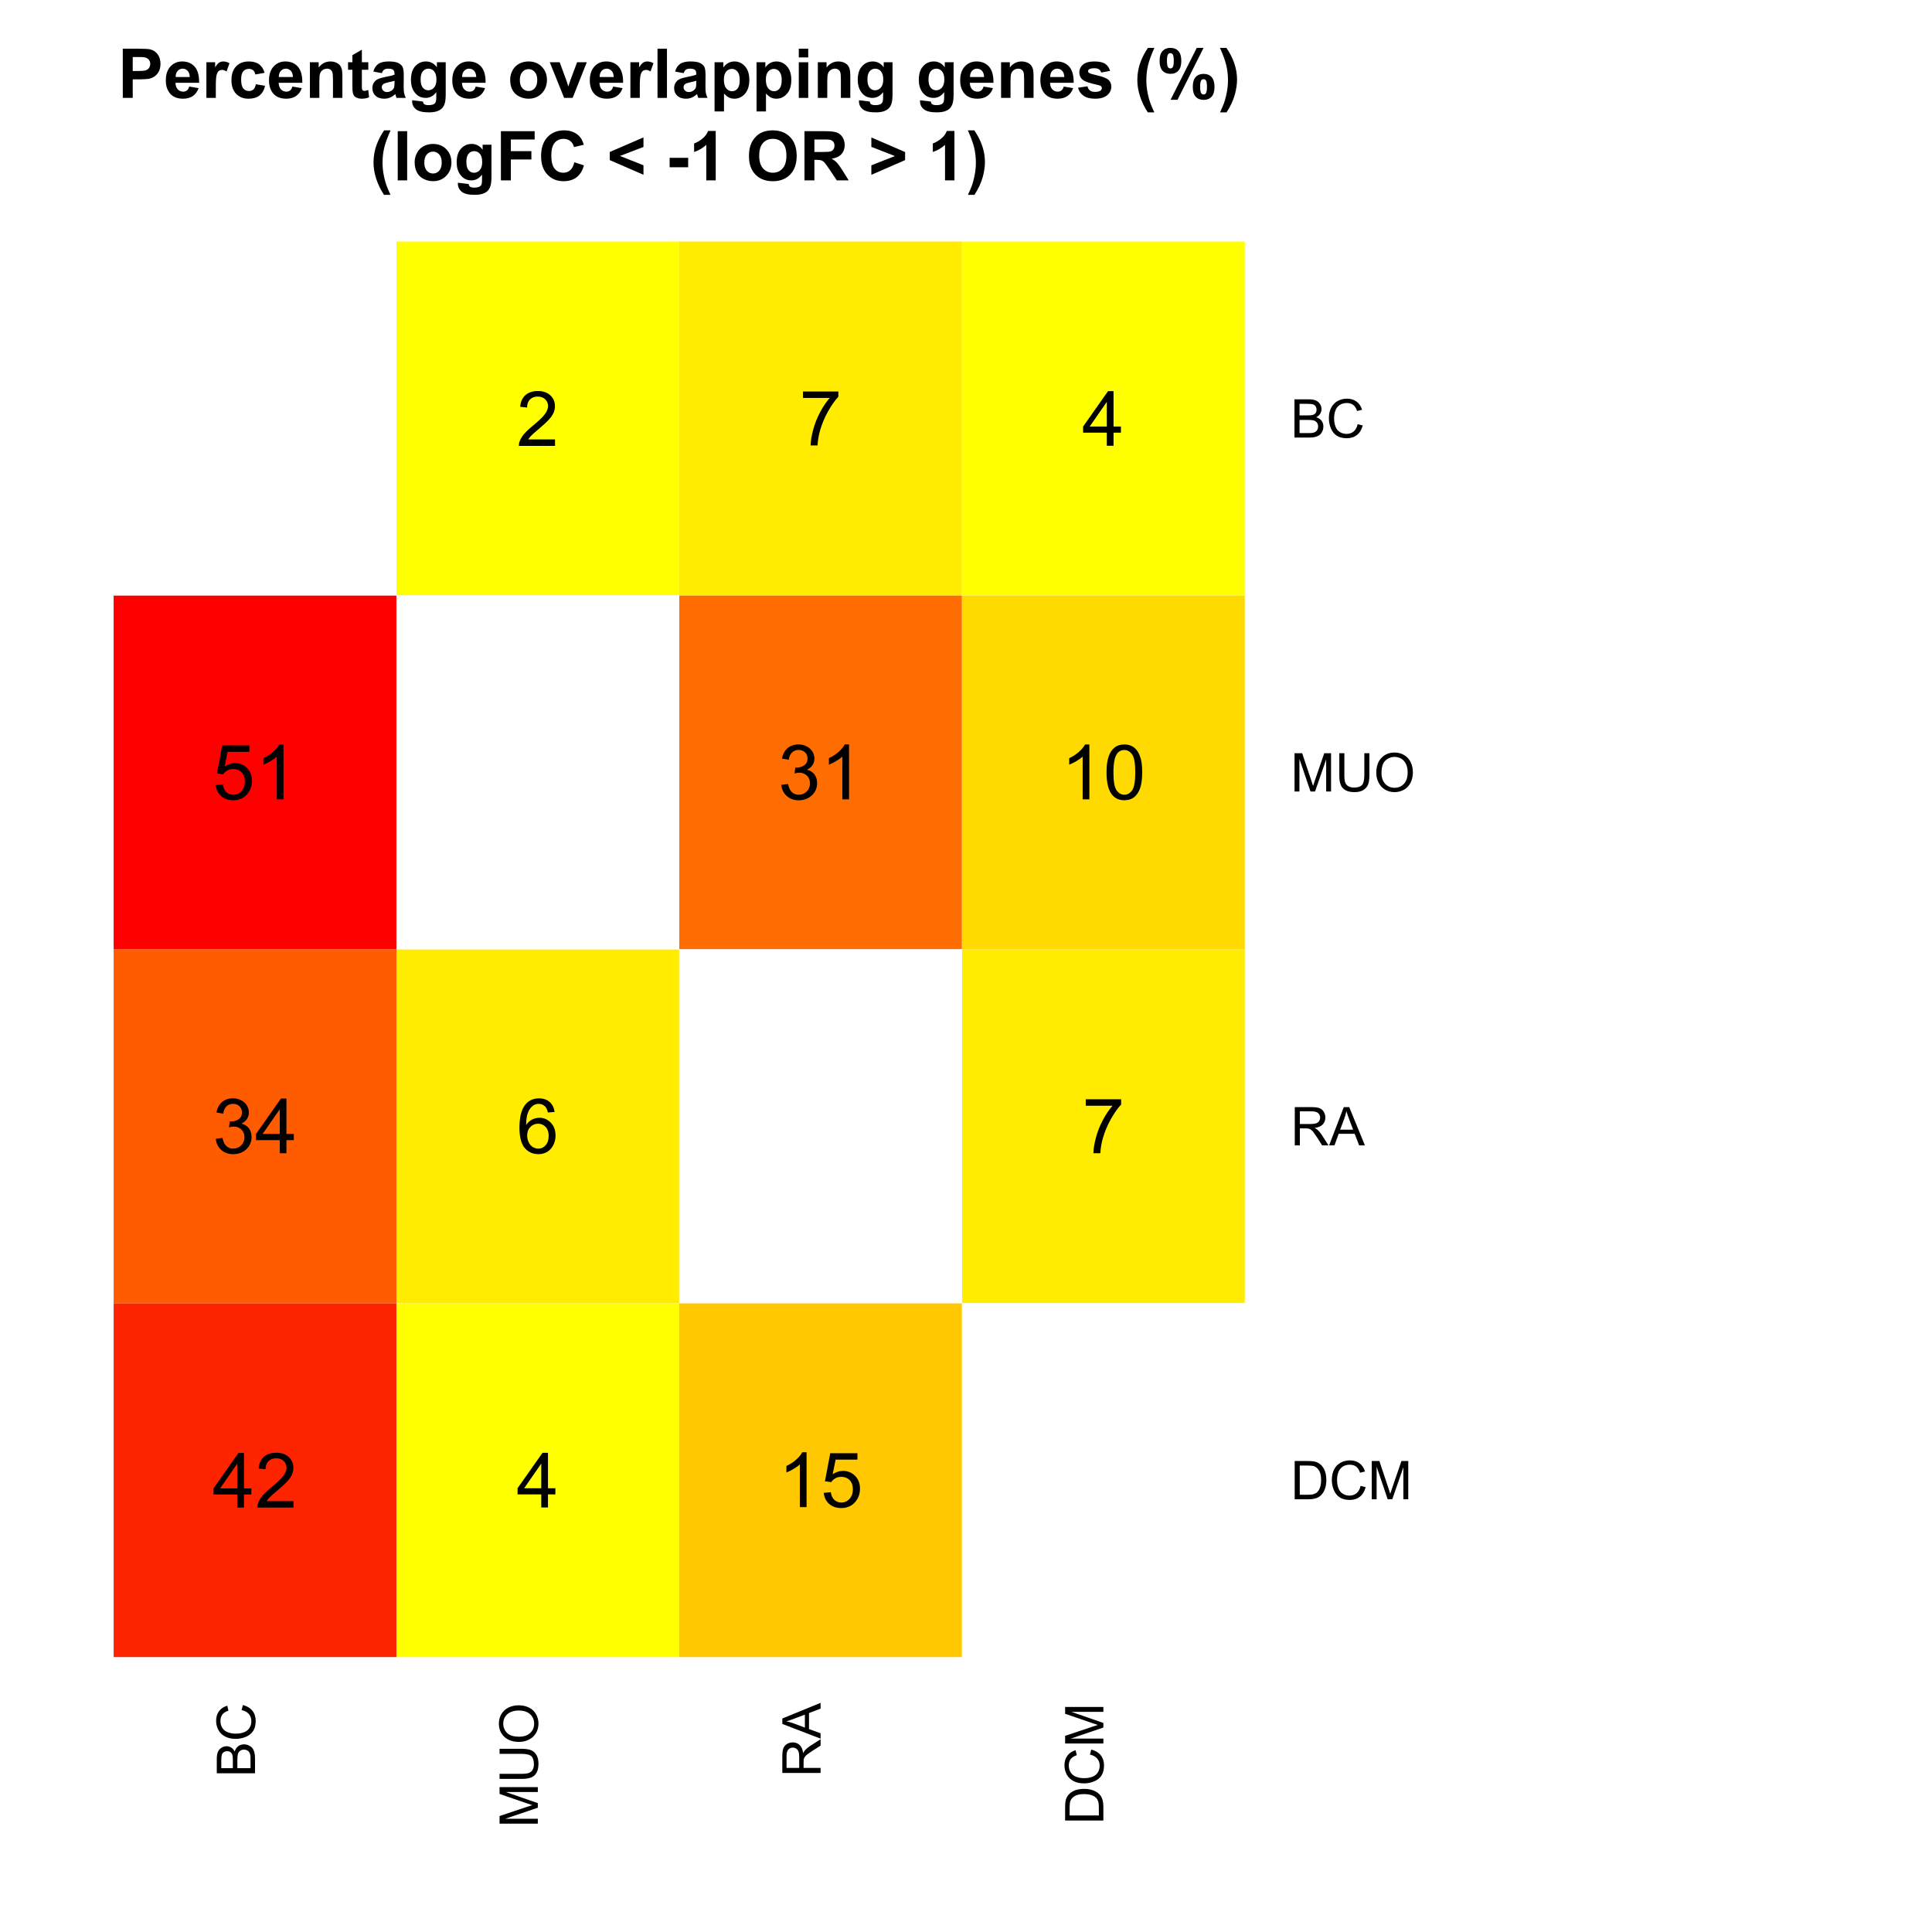 <?xml version="1.0" encoding="UTF-8"?>
<svg xmlns="http://www.w3.org/2000/svg" xmlns:xlink="http://www.w3.org/1999/xlink" width="504pt" height="504pt" viewBox="0 0 504 504" version="1.1">
<defs>
<g>
<symbol overflow="visible" id="glyph0-0">
<path style="stroke:none;" d="M 0 -1.02 L -9.98 -1.02 L -9.98 -4.766 C -9.977 -5.523 -9.875 -6.137 -9.676 -6.602 C -9.473 -7.059 -9.164 -7.418 -8.746 -7.684 C -8.324 -7.941 -7.887 -8.074 -7.43 -8.074 C -7 -8.074 -6.598 -7.957 -6.223 -7.727 C -5.844 -7.492 -5.539 -7.145 -5.312 -6.68 C -5.133 -7.281 -4.832 -7.742 -4.406 -8.07 C -3.977 -8.391 -3.473 -8.555 -2.895 -8.559 C -2.426 -8.555 -1.988 -8.457 -1.59 -8.262 C -1.184 -8.062 -0.875 -7.816 -0.66 -7.527 C -0.438 -7.234 -0.273 -6.871 -0.164 -6.438 C -0.055 -5.996 0 -5.461 0 -4.828 Z M -5.789 -2.344 L -5.789 -4.5 C -5.789 -5.086 -5.824 -5.504 -5.902 -5.762 C -6 -6.094 -6.168 -6.348 -6.398 -6.52 C -6.629 -6.688 -6.918 -6.773 -7.273 -6.773 C -7.602 -6.773 -7.895 -6.691 -8.145 -6.535 C -8.395 -6.371 -8.566 -6.145 -8.664 -5.855 C -8.754 -5.559 -8.801 -5.055 -8.805 -4.336 L -8.805 -2.344 Z M -1.18 -2.344 L -1.18 -4.828 C -1.176 -5.254 -1.191 -5.551 -1.227 -5.727 C -1.277 -6.027 -1.367 -6.281 -1.496 -6.488 C -1.621 -6.691 -1.809 -6.859 -2.051 -6.992 C -2.293 -7.121 -2.574 -7.188 -2.895 -7.191 C -3.266 -7.188 -3.586 -7.094 -3.863 -6.902 C -4.137 -6.711 -4.332 -6.445 -4.441 -6.109 C -4.551 -5.77 -4.605 -5.281 -4.609 -4.648 L -4.609 -2.344 Z M -1.18 -2.344 "/>
</symbol>
<symbol overflow="visible" id="glyph0-1">
<path style="stroke:none;" d="M -3.5 -8.199 L -3.164 -9.52 C -2.078 -9.238 -1.25 -8.738 -0.684 -8.023 C -0.113 -7.301 0.168 -6.422 0.172 -5.387 C 0.168 -4.309 -0.047 -3.434 -0.484 -2.762 C -0.922 -2.082 -1.559 -1.57 -2.391 -1.223 C -3.219 -0.867 -4.109 -0.691 -5.066 -0.695 C -6.102 -0.691 -7.008 -0.891 -7.785 -1.289 C -8.555 -1.688 -9.141 -2.25 -9.547 -2.984 C -9.945 -3.715 -10.148 -4.523 -10.152 -5.406 C -10.148 -6.402 -9.895 -7.242 -9.387 -7.922 C -8.879 -8.602 -8.164 -9.074 -7.246 -9.348 L -6.938 -8.047 C -7.664 -7.812 -8.191 -7.477 -8.523 -7.039 C -8.852 -6.594 -9.016 -6.043 -9.02 -5.379 C -9.016 -4.609 -8.832 -3.965 -8.469 -3.453 C -8.098 -2.938 -7.605 -2.578 -6.988 -2.367 C -6.367 -2.156 -5.73 -2.051 -5.074 -2.055 C -4.223 -2.051 -3.48 -2.176 -2.848 -2.426 C -2.215 -2.672 -1.742 -3.055 -1.43 -3.578 C -1.117 -4.098 -0.961 -4.664 -0.961 -5.277 C -0.961 -6.016 -1.172 -6.641 -1.598 -7.156 C -2.023 -7.664 -2.656 -8.012 -3.5 -8.199 Z M -3.5 -8.199 "/>
</symbol>
<symbol overflow="visible" id="glyph0-2">
<path style="stroke:none;" d="M 0 -1.035 L -9.98 -1.035 L -9.98 -3.023 L -2.914 -5.387 C -2.25 -5.598 -1.758 -5.758 -1.438 -5.863 C -1.797 -5.973 -2.332 -6.148 -3.035 -6.395 L -9.98 -8.781 L -9.98 -10.559 L 0 -10.559 L 0 -9.285 L -8.355 -9.285 L 0 -6.387 L 0 -5.195 L -8.496 -2.309 L 0 -2.309 Z M 0 -1.035 "/>
</symbol>
<symbol overflow="visible" id="glyph0-3">
<path style="stroke:none;" d="M -9.98 -7.625 L -9.98 -8.945 L -4.215 -8.945 C -3.207 -8.941 -2.41 -8.828 -1.824 -8.605 C -1.23 -8.375 -0.75 -7.965 -0.383 -7.375 C -0.012 -6.781 0.168 -6.004 0.172 -5.047 C 0.168 -4.109 0.012 -3.344 -0.312 -2.75 C -0.633 -2.152 -1.102 -1.73 -1.711 -1.477 C -2.32 -1.223 -3.152 -1.094 -4.215 -1.098 L -9.98 -1.098 L -9.98 -2.418 L -4.223 -2.418 C -3.352 -2.414 -2.711 -2.496 -2.305 -2.66 C -1.891 -2.82 -1.574 -3.094 -1.352 -3.488 C -1.129 -3.879 -1.02 -4.359 -1.02 -4.93 C -1.02 -5.898 -1.238 -6.59 -1.68 -7.004 C -2.121 -7.414 -2.969 -7.621 -4.223 -7.625 Z M -9.98 -7.625 "/>
</symbol>
<symbol overflow="visible" id="glyph0-4">
<path style="stroke:none;" d="M -4.863 -0.676 C -6.52 -0.672 -7.816 -1.117 -8.754 -2.008 C -9.691 -2.895 -10.16 -4.043 -10.16 -5.453 C -10.16 -6.371 -9.938 -7.203 -9.496 -7.945 C -9.055 -8.684 -8.441 -9.246 -7.656 -9.637 C -6.867 -10.023 -5.973 -10.219 -4.977 -10.219 C -3.961 -10.219 -3.055 -10.012 -2.258 -9.605 C -1.457 -9.195 -0.855 -8.617 -0.445 -7.871 C -0.035 -7.117 0.168 -6.309 0.172 -5.445 C 0.168 -4.504 -0.055 -3.664 -0.508 -2.926 C -0.961 -2.184 -1.582 -1.625 -2.367 -1.246 C -3.152 -0.863 -3.984 -0.672 -4.863 -0.676 Z M -4.84 -2.035 C -3.637 -2.031 -2.688 -2.355 -1.996 -3.004 C -1.305 -3.648 -0.961 -4.461 -0.961 -5.441 C -0.961 -6.43 -1.309 -7.246 -2.008 -7.895 C -2.707 -8.535 -3.699 -8.859 -4.984 -8.859 C -5.793 -8.859 -6.5 -8.719 -7.109 -8.445 C -7.711 -8.168 -8.184 -7.77 -8.52 -7.242 C -8.852 -6.711 -9.016 -6.117 -9.02 -5.461 C -9.016 -4.523 -8.695 -3.719 -8.055 -3.047 C -7.41 -2.371 -6.34 -2.031 -4.84 -2.035 Z M -4.84 -2.035 "/>
</symbol>
<symbol overflow="visible" id="glyph0-5">
<path style="stroke:none;" d="M 0 -1.098 L -9.98 -1.098 L -9.98 -5.523 C -9.977 -6.41 -9.887 -7.086 -9.711 -7.551 C -9.531 -8.012 -9.215 -8.383 -8.762 -8.66 C -8.305 -8.934 -7.805 -9.07 -7.258 -9.074 C -6.547 -9.07 -5.949 -8.84 -5.465 -8.387 C -4.977 -7.926 -4.668 -7.219 -4.543 -6.266 C -4.371 -6.609 -4.207 -6.875 -4.043 -7.059 C -3.688 -7.445 -3.242 -7.812 -2.715 -8.156 L 0 -9.895 L 0 -8.23 L -2.078 -6.91 C -2.676 -6.52 -3.133 -6.203 -3.453 -5.957 C -3.766 -5.703 -3.988 -5.48 -4.117 -5.285 C -4.242 -5.09 -4.332 -4.887 -4.383 -4.684 C -4.414 -4.531 -4.43 -4.289 -4.434 -3.949 L -4.434 -2.418 L 0 -2.418 Z M -5.578 -2.418 L -5.578 -5.258 C -5.578 -5.855 -5.637 -6.328 -5.762 -6.672 C -5.883 -7.012 -6.082 -7.27 -6.359 -7.449 C -6.633 -7.621 -6.934 -7.711 -7.258 -7.715 C -7.727 -7.711 -8.113 -7.539 -8.422 -7.199 C -8.723 -6.855 -8.875 -6.316 -8.879 -5.578 L -8.879 -2.418 Z M -5.578 -2.418 "/>
</symbol>
<symbol overflow="visible" id="glyph0-6">
<path style="stroke:none;" d="M 0 0.02 L -9.98 -3.812 L -9.98 -5.234 L 0 -9.32 L 0 -7.816 L -3.023 -6.652 L -3.023 -2.477 L 0 -1.383 Z M -4.098 -2.859 L -4.098 -6.242 L -6.863 -5.203 C -7.699 -4.883 -8.391 -4.645 -8.934 -4.492 C -8.289 -4.363 -7.652 -4.184 -7.027 -3.957 Z M -4.098 -2.859 "/>
</symbol>
<symbol overflow="visible" id="glyph0-7">
<path style="stroke:none;" d="M 0 -1.074 L -9.98 -1.074 L -9.98 -4.516 C -9.977 -5.289 -9.93 -5.883 -9.84 -6.293 C -9.703 -6.863 -9.465 -7.348 -9.125 -7.754 C -8.676 -8.277 -8.109 -8.672 -7.418 -8.934 C -6.723 -9.195 -5.93 -9.328 -5.047 -9.328 C -4.281 -9.328 -3.609 -9.238 -3.027 -9.062 C -2.441 -8.883 -1.957 -8.656 -1.574 -8.379 C -1.188 -8.102 -0.887 -7.797 -0.668 -7.473 C -0.449 -7.141 -0.281 -6.746 -0.168 -6.281 C -0.055 -5.812 0 -5.277 0 -4.676 Z M -1.18 -2.398 L -1.18 -4.527 C -1.176 -5.184 -1.238 -5.699 -1.363 -6.074 C -1.484 -6.445 -1.656 -6.746 -1.879 -6.973 C -2.188 -7.285 -2.609 -7.527 -3.141 -7.703 C -3.668 -7.875 -4.309 -7.961 -5.066 -7.965 C -6.109 -7.961 -6.91 -7.789 -7.473 -7.449 C -8.027 -7.105 -8.402 -6.691 -8.598 -6.203 C -8.73 -5.848 -8.801 -5.277 -8.805 -4.492 L -8.805 -2.398 Z M -1.18 -2.398 "/>
</symbol>
<symbol overflow="visible" id="glyph1-0">
<path style="stroke:none;" d="M 1.074 0 L 1.074 -9.98 L 4.516 -9.98 C 5.289 -9.977 5.883 -9.93 6.293 -9.84 C 6.863 -9.703 7.348 -9.465 7.754 -9.125 C 8.277 -8.676 8.672 -8.109 8.934 -7.418 C 9.195 -6.723 9.328 -5.93 9.328 -5.047 C 9.328 -4.281 9.238 -3.609 9.062 -3.027 C 8.883 -2.441 8.656 -1.957 8.379 -1.574 C 8.102 -1.188 7.797 -0.887 7.473 -0.668 C 7.141 -0.449 6.746 -0.281 6.281 -0.168 C 5.812 -0.055 5.277 0 4.676 0 Z M 2.398 -1.18 L 4.527 -1.18 C 5.184 -1.176 5.699 -1.238 6.074 -1.363 C 6.445 -1.484 6.746 -1.656 6.973 -1.879 C 7.285 -2.188 7.527 -2.609 7.703 -3.141 C 7.875 -3.668 7.961 -4.309 7.965 -5.066 C 7.961 -6.109 7.789 -6.91 7.449 -7.473 C 7.105 -8.027 6.691 -8.402 6.203 -8.598 C 5.848 -8.73 5.277 -8.801 4.492 -8.805 L 2.398 -8.805 Z M 2.398 -1.18 "/>
</symbol>
<symbol overflow="visible" id="glyph1-1">
<path style="stroke:none;" d="M 8.199 -3.5 L 9.52 -3.164 C 9.238 -2.078 8.738 -1.25 8.023 -0.684 C 7.301 -0.113 6.422 0.168 5.387 0.172 C 4.309 0.168 3.434 -0.047 2.762 -0.484 C 2.082 -0.922 1.57 -1.559 1.223 -2.391 C 0.867 -3.219 0.691 -4.109 0.695 -5.066 C 0.691 -6.102 0.891 -7.008 1.289 -7.785 C 1.688 -8.555 2.25 -9.141 2.984 -9.547 C 3.715 -9.945 4.523 -10.148 5.406 -10.152 C 6.402 -10.148 7.242 -9.895 7.922 -9.387 C 8.602 -8.879 9.074 -8.164 9.348 -7.246 L 8.047 -6.938 C 7.812 -7.664 7.477 -8.191 7.039 -8.523 C 6.594 -8.852 6.043 -9.016 5.379 -9.02 C 4.609 -9.016 3.965 -8.832 3.453 -8.469 C 2.938 -8.098 2.578 -7.605 2.367 -6.988 C 2.156 -6.367 2.051 -5.73 2.055 -5.074 C 2.051 -4.223 2.176 -3.48 2.426 -2.848 C 2.672 -2.215 3.055 -1.742 3.578 -1.43 C 4.098 -1.117 4.664 -0.961 5.277 -0.961 C 6.016 -0.961 6.641 -1.172 7.156 -1.598 C 7.664 -2.023 8.012 -2.656 8.199 -3.5 Z M 8.199 -3.5 "/>
</symbol>
<symbol overflow="visible" id="glyph1-2">
<path style="stroke:none;" d="M 1.035 0 L 1.035 -9.98 L 3.023 -9.98 L 5.387 -2.914 C 5.598 -2.25 5.758 -1.758 5.863 -1.438 C 5.973 -1.797 6.148 -2.332 6.395 -3.035 L 8.781 -9.98 L 10.559 -9.98 L 10.559 0 L 9.285 0 L 9.285 -8.355 L 6.387 0 L 5.195 0 L 2.309 -8.496 L 2.309 0 Z M 1.035 0 "/>
</symbol>
<symbol overflow="visible" id="glyph1-3">
<path style="stroke:none;" d="M 1.098 0 L 1.098 -9.98 L 5.523 -9.98 C 6.41 -9.977 7.086 -9.887 7.551 -9.711 C 8.012 -9.531 8.383 -9.215 8.66 -8.762 C 8.934 -8.305 9.07 -7.805 9.074 -7.258 C 9.07 -6.547 8.84 -5.949 8.387 -5.465 C 7.926 -4.977 7.219 -4.668 6.266 -4.543 C 6.609 -4.371 6.875 -4.207 7.059 -4.043 C 7.445 -3.688 7.812 -3.242 8.156 -2.715 L 9.895 0 L 8.23 0 L 6.91 -2.078 C 6.52 -2.676 6.203 -3.133 5.957 -3.453 C 5.703 -3.766 5.48 -3.988 5.285 -4.117 C 5.09 -4.242 4.887 -4.332 4.684 -4.383 C 4.531 -4.414 4.289 -4.43 3.949 -4.434 L 2.418 -4.434 L 2.418 0 Z M 2.418 -5.578 L 5.258 -5.578 C 5.855 -5.578 6.328 -5.637 6.672 -5.762 C 7.012 -5.883 7.27 -6.082 7.449 -6.359 C 7.621 -6.633 7.711 -6.934 7.715 -7.258 C 7.711 -7.727 7.539 -8.113 7.199 -8.422 C 6.855 -8.723 6.316 -8.875 5.578 -8.879 L 2.418 -8.879 Z M 2.418 -5.578 "/>
</symbol>
<symbol overflow="visible" id="glyph1-4">
<path style="stroke:none;" d="M -0.02 0 L 3.812 -9.98 L 5.234 -9.98 L 9.32 0 L 7.816 0 L 6.652 -3.023 L 2.477 -3.023 L 1.383 0 Z M 2.859 -4.098 L 6.242 -4.098 L 5.203 -6.863 C 4.883 -7.699 4.645 -8.391 4.492 -8.934 C 4.363 -8.289 4.184 -7.652 3.957 -7.027 Z M 2.859 -4.098 "/>
</symbol>
<symbol overflow="visible" id="glyph1-5">
<path style="stroke:none;" d="M 7.625 -9.98 L 8.945 -9.98 L 8.945 -4.215 C 8.941 -3.207 8.828 -2.41 8.605 -1.824 C 8.375 -1.23 7.965 -0.75 7.375 -0.383 C 6.781 -0.012 6.004 0.168 5.047 0.172 C 4.109 0.168 3.344 0.012 2.75 -0.312 C 2.152 -0.633 1.73 -1.102 1.477 -1.711 C 1.223 -2.32 1.094 -3.152 1.098 -4.215 L 1.098 -9.98 L 2.418 -9.98 L 2.418 -4.223 C 2.414 -3.352 2.496 -2.711 2.66 -2.305 C 2.82 -1.891 3.094 -1.574 3.488 -1.352 C 3.879 -1.129 4.359 -1.02 4.93 -1.02 C 5.898 -1.02 6.59 -1.238 7.004 -1.68 C 7.414 -2.121 7.621 -2.969 7.625 -4.223 Z M 7.625 -9.98 "/>
</symbol>
<symbol overflow="visible" id="glyph1-6">
<path style="stroke:none;" d="M 0.676 -4.863 C 0.672 -6.52 1.117 -7.816 2.008 -8.754 C 2.895 -9.691 4.043 -10.16 5.453 -10.16 C 6.371 -10.16 7.203 -9.938 7.945 -9.496 C 8.684 -9.055 9.246 -8.441 9.637 -7.656 C 10.023 -6.867 10.219 -5.973 10.219 -4.977 C 10.219 -3.961 10.012 -3.055 9.605 -2.258 C 9.195 -1.457 8.617 -0.855 7.871 -0.445 C 7.117 -0.035 6.309 0.168 5.445 0.172 C 4.504 0.168 3.664 -0.055 2.926 -0.508 C 2.184 -0.961 1.625 -1.582 1.246 -2.367 C 0.863 -3.152 0.672 -3.984 0.676 -4.863 Z M 2.035 -4.84 C 2.031 -3.637 2.355 -2.688 3.004 -1.996 C 3.648 -1.305 4.461 -0.961 5.441 -0.961 C 6.43 -0.961 7.246 -1.309 7.895 -2.008 C 8.535 -2.707 8.859 -3.699 8.859 -4.984 C 8.859 -5.793 8.719 -6.5 8.445 -7.109 C 8.168 -7.711 7.77 -8.184 7.242 -8.52 C 6.711 -8.852 6.117 -9.016 5.461 -9.02 C 4.523 -9.016 3.719 -8.695 3.047 -8.055 C 2.371 -7.41 2.031 -6.34 2.035 -4.84 Z M 2.035 -4.84 "/>
</symbol>
<symbol overflow="visible" id="glyph1-7">
<path style="stroke:none;" d="M 1.02 0 L 1.02 -9.98 L 4.766 -9.98 C 5.523 -9.977 6.137 -9.875 6.602 -9.676 C 7.059 -9.473 7.418 -9.164 7.684 -8.746 C 7.941 -8.324 8.074 -7.887 8.074 -7.43 C 8.074 -7 7.957 -6.598 7.727 -6.223 C 7.492 -5.844 7.145 -5.539 6.68 -5.312 C 7.281 -5.133 7.742 -4.832 8.07 -4.406 C 8.391 -3.977 8.555 -3.473 8.559 -2.895 C 8.555 -2.426 8.457 -1.988 8.262 -1.59 C 8.062 -1.184 7.816 -0.875 7.527 -0.66 C 7.234 -0.438 6.871 -0.273 6.438 -0.164 C 5.996 -0.055 5.461 0 4.828 0 Z M 2.344 -5.789 L 4.5 -5.789 C 5.086 -5.789 5.504 -5.824 5.762 -5.902 C 6.094 -6 6.348 -6.168 6.52 -6.398 C 6.688 -6.629 6.773 -6.918 6.773 -7.273 C 6.773 -7.602 6.691 -7.895 6.535 -8.145 C 6.371 -8.395 6.145 -8.566 5.855 -8.664 C 5.559 -8.754 5.055 -8.801 4.336 -8.805 L 2.344 -8.805 Z M 2.344 -1.18 L 4.828 -1.18 C 5.254 -1.176 5.551 -1.191 5.727 -1.227 C 6.027 -1.277 6.281 -1.367 6.488 -1.496 C 6.691 -1.621 6.859 -1.809 6.992 -2.051 C 7.121 -2.293 7.188 -2.574 7.191 -2.895 C 7.188 -3.266 7.094 -3.586 6.902 -3.863 C 6.711 -4.137 6.445 -4.332 6.109 -4.441 C 5.77 -4.551 5.281 -4.605 4.648 -4.609 L 2.344 -4.609 Z M 2.344 -1.18 "/>
</symbol>
<symbol overflow="visible" id="glyph2-0">
<path style="stroke:none;" d="M 6.438 0 L 6.438 -3.414 L 0.254 -3.414 L 0.254 -5.02 L 6.762 -14.258 L 8.191 -14.258 L 8.191 -5.02 L 10.117 -5.02 L 10.117 -3.414 L 8.191 -3.414 L 8.191 0 Z M 6.438 -5.02 L 6.438 -11.449 L 1.973 -5.02 Z M 6.438 -5.02 "/>
</symbol>
<symbol overflow="visible" id="glyph2-1">
<path style="stroke:none;" d="M 10.027 -1.684 L 10.027 0 L 0.602 0 C 0.586 -0.422 0.656 -0.824 0.809 -1.215 C 1.047 -1.855 1.43 -2.488 1.961 -3.113 C 2.488 -3.73 3.25 -4.453 4.25 -5.273 C 5.797 -6.543 6.844 -7.547 7.391 -8.293 C 7.934 -9.031 8.207 -9.734 8.211 -10.398 C 8.207 -11.09 7.961 -11.676 7.465 -12.152 C 6.969 -12.629 6.32 -12.867 5.523 -12.867 C 4.68 -12.867 4.004 -12.613 3.5 -12.109 C 2.992 -11.602 2.738 -10.902 2.734 -10.008 L 0.934 -10.195 C 1.051 -11.535 1.516 -12.555 2.324 -13.262 C 3.125 -13.961 4.203 -14.312 5.562 -14.316 C 6.93 -14.312 8.016 -13.934 8.812 -13.18 C 9.609 -12.418 10.008 -11.48 10.008 -10.359 C 10.008 -9.789 9.891 -9.227 9.656 -8.676 C 9.422 -8.121 9.035 -7.539 8.496 -6.934 C 7.953 -6.32 7.051 -5.484 5.797 -4.426 C 4.742 -3.539 4.07 -2.941 3.773 -2.629 C 3.477 -2.312 3.23 -1.996 3.035 -1.684 Z M 10.027 -1.684 "/>
</symbol>
<symbol overflow="visible" id="glyph2-2">
<path style="stroke:none;" d="M 7.422 0 L 5.672 0 L 5.672 -11.156 C 5.25 -10.754 4.695 -10.352 4.012 -9.949 C 3.324 -9.547 2.711 -9.246 2.168 -9.047 L 2.168 -10.738 C 3.145 -11.195 4 -11.754 4.734 -12.41 C 5.469 -13.066 5.988 -13.699 6.293 -14.316 L 7.422 -14.316 Z M 7.422 0 "/>
</symbol>
<symbol overflow="visible" id="glyph2-3">
<path style="stroke:none;" d="M 0.828 -3.734 L 2.664 -3.891 C 2.801 -2.992 3.117 -2.316 3.613 -1.871 C 4.109 -1.418 4.707 -1.195 5.406 -1.195 C 6.246 -1.195 6.961 -1.512 7.547 -2.148 C 8.129 -2.781 8.418 -3.625 8.422 -4.68 C 8.418 -5.676 8.141 -6.461 7.582 -7.039 C 7.02 -7.613 6.285 -7.902 5.379 -7.906 C 4.812 -7.902 4.301 -7.777 3.852 -7.523 C 3.395 -7.266 3.039 -6.934 2.781 -6.527 L 1.137 -6.742 L 2.52 -14.066 L 9.609 -14.066 L 9.609 -12.391 L 3.918 -12.391 L 3.152 -8.559 C 4.004 -9.152 4.898 -9.449 5.844 -9.453 C 7.086 -9.449 8.137 -9.02 8.996 -8.16 C 9.848 -7.297 10.277 -6.188 10.281 -4.836 C 10.277 -3.539 9.902 -2.426 9.152 -1.488 C 8.238 -0.336 6.988 0.238 5.406 0.242 C 4.105 0.238 3.047 -0.121 2.23 -0.848 C 1.406 -1.57 0.938 -2.531 0.828 -3.734 Z M 0.828 -3.734 "/>
</symbol>
<symbol overflow="visible" id="glyph2-4">
<path style="stroke:none;" d="M 0.836 -3.766 L 2.586 -3.996 C 2.785 -3.004 3.129 -2.289 3.613 -1.852 C 4.094 -1.414 4.684 -1.195 5.379 -1.195 C 6.199 -1.195 6.895 -1.48 7.465 -2.051 C 8.031 -2.621 8.312 -3.328 8.316 -4.172 C 8.312 -4.977 8.051 -5.637 7.527 -6.16 C 7 -6.68 6.332 -6.941 5.523 -6.945 C 5.191 -6.941 4.781 -6.879 4.289 -6.75 L 4.484 -8.285 C 4.598 -8.27 4.691 -8.262 4.766 -8.266 C 5.508 -8.262 6.18 -8.457 6.777 -8.848 C 7.375 -9.238 7.676 -9.84 7.676 -10.652 C 7.676 -11.293 7.457 -11.824 7.023 -12.246 C 6.586 -12.668 6.023 -12.879 5.34 -12.879 C 4.656 -12.879 4.09 -12.664 3.637 -12.234 C 3.18 -11.805 2.887 -11.16 2.762 -10.309 L 1.012 -10.621 C 1.223 -11.793 1.707 -12.703 2.469 -13.348 C 3.227 -13.992 4.172 -14.312 5.301 -14.316 C 6.078 -14.312 6.793 -14.148 7.449 -13.816 C 8.102 -13.48 8.605 -13.023 8.953 -12.449 C 9.297 -11.871 9.469 -11.258 9.473 -10.613 C 9.469 -9.992 9.305 -9.434 8.977 -8.93 C 8.645 -8.422 8.152 -8.02 7.508 -7.723 C 8.348 -7.527 9.004 -7.121 9.473 -6.512 C 9.938 -5.895 10.172 -5.129 10.176 -4.211 C 10.172 -2.965 9.719 -1.91 8.812 -1.043 C 7.902 -0.18 6.754 0.25 5.367 0.254 C 4.117 0.25 3.078 -0.117 2.25 -0.863 C 1.422 -1.605 0.949 -2.574 0.836 -3.766 Z M 0.836 -3.766 "/>
</symbol>
<symbol overflow="visible" id="glyph2-5">
<path style="stroke:none;" d="M 9.91 -10.766 L 8.172 -10.633 C 8.012 -11.316 7.789 -11.816 7.508 -12.129 C 7.031 -12.629 6.449 -12.879 5.758 -12.879 C 5.199 -12.879 4.711 -12.723 4.289 -12.41 C 3.734 -12.008 3.297 -11.418 2.984 -10.648 C 2.664 -9.875 2.5 -8.777 2.488 -7.352 C 2.906 -7.992 3.422 -8.469 4.035 -8.781 C 4.641 -9.09 5.281 -9.246 5.953 -9.25 C 7.117 -9.246 8.109 -8.816 8.934 -7.961 C 9.75 -7.098 10.16 -5.988 10.164 -4.629 C 10.16 -3.734 9.969 -2.902 9.586 -2.133 C 9.199 -1.363 8.668 -0.773 7.996 -0.367 C 7.32 0.039 6.555 0.238 5.699 0.242 C 4.238 0.238 3.047 -0.293 2.129 -1.367 C 1.207 -2.438 0.75 -4.207 0.75 -6.672 C 0.75 -9.426 1.258 -11.43 2.277 -12.684 C 3.164 -13.77 4.359 -14.312 5.863 -14.316 C 6.984 -14.312 7.902 -14 8.621 -13.371 C 9.336 -12.742 9.766 -11.871 9.91 -10.766 Z M 2.762 -4.621 C 2.758 -4.016 2.887 -3.438 3.145 -2.887 C 3.398 -2.336 3.758 -1.918 4.219 -1.629 C 4.68 -1.34 5.164 -1.195 5.672 -1.195 C 6.41 -1.195 7.043 -1.492 7.578 -2.09 C 8.105 -2.684 8.371 -3.496 8.375 -4.523 C 8.371 -5.508 8.109 -6.281 7.586 -6.852 C 7.059 -7.414 6.398 -7.699 5.602 -7.703 C 4.809 -7.699 4.137 -7.414 3.586 -6.852 C 3.035 -6.281 2.758 -5.539 2.762 -4.621 Z M 2.762 -4.621 "/>
</symbol>
<symbol overflow="visible" id="glyph2-6">
<path style="stroke:none;" d="M 0.945 -12.391 L 0.945 -14.074 L 10.176 -14.074 L 10.176 -12.711 C 9.266 -11.742 8.363 -10.461 7.473 -8.859 C 6.578 -7.258 5.891 -5.609 5.406 -3.918 C 5.055 -2.723 4.832 -1.418 4.738 0 L 2.938 0 C 2.953 -1.121 3.176 -2.477 3.598 -4.066 C 4.02 -5.652 4.621 -7.184 5.41 -8.66 C 6.195 -10.137 7.035 -11.379 7.926 -12.391 Z M 0.945 -12.391 "/>
</symbol>
<symbol overflow="visible" id="glyph2-7">
<path style="stroke:none;" d="M 0.828 -7.031 C 0.824 -8.719 1 -10.074 1.348 -11.102 C 1.691 -12.129 2.203 -12.922 2.891 -13.48 C 3.57 -14.035 4.434 -14.312 5.477 -14.316 C 6.238 -14.312 6.91 -14.16 7.488 -13.855 C 8.066 -13.547 8.543 -13.102 8.918 -12.523 C 9.293 -11.938 9.586 -11.23 9.805 -10.402 C 10.016 -9.566 10.125 -8.445 10.125 -7.031 C 10.125 -5.359 9.953 -4.008 9.609 -2.98 C 9.266 -1.953 8.75 -1.16 8.066 -0.598 C 7.383 -0.039 6.52 0.238 5.477 0.242 C 4.098 0.238 3.02 -0.25 2.238 -1.234 C 1.297 -2.418 0.824 -4.352 0.828 -7.031 Z M 2.625 -7.031 C 2.625 -4.688 2.898 -3.129 3.445 -2.355 C 3.992 -1.582 4.668 -1.195 5.477 -1.195 C 6.277 -1.195 6.953 -1.582 7.504 -2.363 C 8.047 -3.137 8.32 -4.695 8.324 -7.031 C 8.32 -9.379 8.047 -10.938 7.504 -11.711 C 6.953 -12.48 6.27 -12.867 5.457 -12.867 C 4.648 -12.867 4.008 -12.527 3.531 -11.848 C 2.926 -10.977 2.625 -9.371 2.625 -7.031 Z M 2.625 -7.031 "/>
</symbol>
<symbol overflow="visible" id="glyph3-0">
<path style="stroke:none;" d="M 1.305 0 L 1.305 -12.832 L 5.461 -12.832 C 7.035 -12.832 8.062 -12.766 8.543 -12.641 C 9.277 -12.445 9.891 -12.027 10.391 -11.383 C 10.883 -10.738 11.133 -9.906 11.137 -8.887 C 11.133 -8.094 10.988 -7.43 10.707 -6.898 C 10.418 -6.359 10.055 -5.938 9.617 -5.633 C 9.172 -5.32 8.727 -5.117 8.273 -5.023 C 7.652 -4.898 6.754 -4.84 5.586 -4.84 L 3.895 -4.84 L 3.895 0 Z M 3.895 -10.664 L 3.895 -7.02 L 5.312 -7.02 C 6.332 -7.02 7.016 -7.086 7.359 -7.219 C 7.703 -7.352 7.973 -7.562 8.172 -7.852 C 8.363 -8.137 8.461 -8.469 8.465 -8.852 C 8.461 -9.316 8.324 -9.699 8.051 -10.004 C 7.777 -10.305 7.43 -10.496 7.012 -10.574 C 6.699 -10.633 6.078 -10.664 5.148 -10.664 Z M 3.895 -10.664 "/>
</symbol>
<symbol overflow="visible" id="glyph3-1">
<path style="stroke:none;" d="M 6.672 -2.957 L 9.121 -2.547 C 8.805 -1.645 8.309 -0.961 7.629 -0.492 C 6.949 -0.023 6.098 0.211 5.078 0.211 C 3.457 0.211 2.262 -0.316 1.488 -1.375 C 0.875 -2.219 0.566 -3.285 0.57 -4.578 C 0.566 -6.117 0.969 -7.324 1.777 -8.199 C 2.578 -9.066 3.598 -9.504 4.832 -9.508 C 6.211 -9.504 7.301 -9.047 8.105 -8.137 C 8.902 -7.219 9.285 -5.82 9.254 -3.938 L 3.09 -3.938 C 3.105 -3.207 3.305 -2.637 3.684 -2.234 C 4.062 -1.828 4.535 -1.629 5.105 -1.629 C 5.484 -1.629 5.809 -1.73 6.074 -1.941 C 6.336 -2.148 6.535 -2.488 6.672 -2.957 Z M 6.809 -5.445 C 6.793 -6.152 6.609 -6.695 6.258 -7.066 C 5.906 -7.438 5.48 -7.621 4.98 -7.625 C 4.441 -7.621 3.996 -7.426 3.648 -7.039 C 3.297 -6.645 3.125 -6.113 3.133 -5.445 Z M 6.809 -5.445 "/>
</symbol>
<symbol overflow="visible" id="glyph3-2">
<path style="stroke:none;" d="M 3.641 0 L 1.184 0 L 1.184 -9.297 L 3.465 -9.297 L 3.465 -7.977 C 3.855 -8.594 4.207 -9.004 4.52 -9.207 C 4.828 -9.402 5.184 -9.504 5.586 -9.508 C 6.141 -9.504 6.68 -9.348 7.203 -9.043 L 6.441 -6.898 C 6.023 -7.164 5.641 -7.301 5.289 -7.301 C 4.941 -7.301 4.648 -7.203 4.41 -7.016 C 4.172 -6.82 3.984 -6.477 3.848 -5.984 C 3.707 -5.484 3.637 -4.449 3.641 -2.871 Z M 3.641 0 "/>
</symbol>
<symbol overflow="visible" id="glyph3-3">
<path style="stroke:none;" d="M 9.395 -6.547 L 6.969 -6.109 C 6.883 -6.59 6.699 -6.953 6.41 -7.203 C 6.121 -7.445 5.746 -7.57 5.289 -7.57 C 4.672 -7.57 4.184 -7.359 3.82 -6.938 C 3.453 -6.516 3.27 -5.809 3.273 -4.816 C 3.27 -3.711 3.453 -2.93 3.828 -2.477 C 4.195 -2.02 4.695 -1.793 5.324 -1.793 C 5.789 -1.793 6.172 -1.926 6.469 -2.191 C 6.766 -2.457 6.973 -2.914 7.098 -3.562 L 9.516 -3.152 C 9.266 -2.043 8.781 -1.203 8.07 -0.637 C 7.355 -0.07 6.402 0.211 5.207 0.211 C 3.844 0.211 2.758 -0.215 1.953 -1.074 C 1.141 -1.93 0.738 -3.121 0.742 -4.641 C 0.738 -6.172 1.145 -7.363 1.957 -8.223 C 2.77 -9.074 3.867 -9.504 5.254 -9.508 C 6.383 -9.504 7.281 -9.258 7.953 -8.773 C 8.617 -8.281 9.098 -7.539 9.395 -6.547 Z M 9.395 -6.547 "/>
</symbol>
<symbol overflow="visible" id="glyph3-4">
<path style="stroke:none;" d="M 9.742 0 L 7.285 0 L 7.285 -4.746 C 7.281 -5.746 7.23 -6.395 7.125 -6.691 C 7.02 -6.984 6.848 -7.211 6.613 -7.379 C 6.375 -7.539 6.09 -7.621 5.762 -7.625 C 5.332 -7.621 4.949 -7.504 4.613 -7.273 C 4.27 -7.039 4.039 -6.73 3.918 -6.348 C 3.789 -5.957 3.727 -5.246 3.73 -4.211 L 3.73 0 L 1.27 0 L 1.27 -9.297 L 3.555 -9.297 L 3.555 -7.93 C 4.363 -8.977 5.383 -9.504 6.617 -9.508 C 7.156 -9.504 7.652 -9.406 8.105 -9.215 C 8.551 -9.016 8.891 -8.766 9.125 -8.465 C 9.352 -8.16 9.512 -7.816 9.605 -7.434 C 9.691 -7.047 9.738 -6.496 9.742 -5.777 Z M 9.742 0 "/>
</symbol>
<symbol overflow="visible" id="glyph3-5">
<path style="stroke:none;" d="M 5.551 -9.297 L 5.551 -7.336 L 3.871 -7.336 L 3.871 -3.59 C 3.867 -2.828 3.883 -2.387 3.918 -2.262 C 3.945 -2.137 4.02 -2.031 4.137 -1.949 C 4.25 -1.867 4.387 -1.828 4.551 -1.828 C 4.777 -1.828 5.109 -1.906 5.543 -2.066 L 5.75 -0.156 C 5.176 0.09 4.531 0.211 3.809 0.211 C 3.363 0.211 2.961 0.137 2.609 -0.012 C 2.25 -0.16 1.988 -0.352 1.824 -0.59 C 1.652 -0.824 1.539 -1.145 1.48 -1.551 C 1.426 -1.832 1.398 -2.41 1.402 -3.281 L 1.402 -7.336 L 0.27 -7.336 L 0.27 -9.297 L 1.402 -9.297 L 1.402 -11.145 L 3.871 -12.578 L 3.871 -9.297 Z M 5.551 -9.297 "/>
</symbol>
<symbol overflow="visible" id="glyph3-6">
<path style="stroke:none;" d="M 3.125 -6.461 L 0.895 -6.863 C 1.141 -7.758 1.57 -8.426 2.188 -8.859 C 2.797 -9.289 3.707 -9.504 4.918 -9.508 C 6.012 -9.504 6.832 -9.375 7.371 -9.117 C 7.906 -8.855 8.281 -8.523 8.504 -8.125 C 8.719 -7.723 8.828 -6.988 8.832 -5.926 L 8.805 -3.055 C 8.801 -2.234 8.84 -1.633 8.922 -1.246 C 9 -0.855 9.148 -0.441 9.367 0 L 6.934 0 C 6.863 -0.164 6.785 -0.406 6.695 -0.727 C 6.652 -0.871 6.625 -0.965 6.609 -1.016 C 6.188 -0.602 5.738 -0.297 5.262 -0.094 C 4.781 0.109 4.27 0.211 3.73 0.211 C 2.77 0.211 2.016 -0.047 1.465 -0.566 C 0.914 -1.086 0.637 -1.742 0.641 -2.539 C 0.637 -3.062 0.762 -3.531 1.016 -3.945 C 1.262 -4.352 1.613 -4.668 2.07 -4.891 C 2.52 -5.105 3.172 -5.297 4.027 -5.461 C 5.172 -5.676 5.969 -5.875 6.418 -6.066 L 6.418 -6.312 C 6.414 -6.781 6.297 -7.117 6.066 -7.32 C 5.828 -7.52 5.391 -7.621 4.746 -7.625 C 4.309 -7.621 3.965 -7.535 3.719 -7.367 C 3.473 -7.191 3.273 -6.891 3.125 -6.461 Z M 6.418 -4.465 C 6.098 -4.359 5.598 -4.234 4.918 -4.09 C 4.23 -3.941 3.785 -3.797 3.582 -3.66 C 3.254 -3.43 3.094 -3.141 3.098 -2.793 C 3.094 -2.445 3.223 -2.148 3.484 -1.898 C 3.738 -1.648 4.066 -1.523 4.465 -1.523 C 4.906 -1.523 5.328 -1.668 5.734 -1.961 C 6.027 -2.18 6.223 -2.449 6.32 -2.773 C 6.383 -2.98 6.414 -3.383 6.418 -3.973 Z M 6.418 -4.465 "/>
</symbol>
<symbol overflow="visible" id="glyph3-7">
<path style="stroke:none;" d="M 1.059 0.613 L 3.871 0.953 C 3.914 1.277 4.02 1.504 4.191 1.629 C 4.422 1.801 4.793 1.887 5.297 1.891 C 5.938 1.887 6.418 1.789 6.742 1.602 C 6.953 1.469 7.117 1.262 7.23 0.98 C 7.305 0.773 7.34 0.402 7.344 -0.148 L 7.344 -1.504 C 6.605 -0.5 5.68 0 4.562 0 C 3.309 0 2.32 -0.527 1.594 -1.586 C 1.02 -2.418 0.73 -3.457 0.734 -4.699 C 0.73 -6.258 1.105 -7.449 1.859 -8.273 C 2.605 -9.094 3.539 -9.504 4.656 -9.508 C 5.805 -9.504 6.754 -9 7.504 -7.992 L 7.504 -9.297 L 9.805 -9.297 L 9.805 -0.953 C 9.801 0.145 9.711 0.961 9.531 1.504 C 9.348 2.047 9.094 2.473 8.77 2.781 C 8.441 3.09 8.004 3.332 7.461 3.508 C 6.914 3.684 6.227 3.773 5.391 3.773 C 3.812 3.773 2.695 3.5 2.039 2.961 C 1.379 2.418 1.047 1.734 1.051 0.91 C 1.047 0.824 1.051 0.727 1.059 0.613 Z M 3.258 -4.84 C 3.258 -3.855 3.445 -3.133 3.828 -2.676 C 4.207 -2.215 4.68 -1.984 5.242 -1.988 C 5.84 -1.984 6.348 -2.219 6.766 -2.691 C 7.176 -3.16 7.383 -3.859 7.387 -4.781 C 7.383 -5.742 7.184 -6.453 6.793 -6.922 C 6.395 -7.387 5.895 -7.621 5.289 -7.625 C 4.695 -7.621 4.207 -7.395 3.828 -6.938 C 3.445 -6.477 3.258 -5.777 3.258 -4.84 Z M 3.258 -4.84 "/>
</symbol>
<symbol overflow="visible" id="glyph3-8">
<path style="stroke:none;" d=""/>
</symbol>
<symbol overflow="visible" id="glyph3-9">
<path style="stroke:none;" d="M 0.719 -4.781 C 0.715 -5.594 0.914 -6.383 1.32 -7.148 C 1.719 -7.914 2.289 -8.496 3.031 -8.902 C 3.766 -9.301 4.594 -9.504 5.508 -9.508 C 6.914 -9.504 8.066 -9.047 8.965 -8.137 C 9.863 -7.219 10.312 -6.066 10.312 -4.676 C 10.312 -3.27 9.855 -2.102 8.949 -1.176 C 8.039 -0.25 6.898 0.211 5.523 0.211 C 4.668 0.211 3.855 0.02 3.086 -0.367 C 2.309 -0.75 1.719 -1.312 1.32 -2.059 C 0.914 -2.801 0.715 -3.711 0.719 -4.781 Z M 3.238 -4.648 C 3.234 -3.723 3.453 -3.016 3.895 -2.527 C 4.328 -2.035 4.867 -1.793 5.516 -1.793 C 6.152 -1.793 6.691 -2.035 7.129 -2.527 C 7.562 -3.016 7.781 -3.73 7.781 -4.664 C 7.781 -5.574 7.562 -6.273 7.129 -6.766 C 6.691 -7.254 6.152 -7.5 5.516 -7.504 C 4.867 -7.5 4.328 -7.254 3.895 -6.766 C 3.453 -6.273 3.234 -5.566 3.238 -4.648 Z M 3.238 -4.648 "/>
</symbol>
<symbol overflow="visible" id="glyph3-10">
<path style="stroke:none;" d="M 3.844 0 L 0.098 -9.297 L 2.68 -9.297 L 4.43 -4.551 L 4.938 -2.969 C 5.066 -3.367 5.152 -3.633 5.191 -3.766 C 5.27 -4.023 5.355 -4.285 5.453 -4.551 L 7.223 -9.297 L 9.75 -9.297 L 6.059 0 Z M 3.844 0 "/>
</symbol>
<symbol overflow="visible" id="glyph3-11">
<path style="stroke:none;" d="M 1.285 0 L 1.285 -12.832 L 3.746 -12.832 L 3.746 0 Z M 1.285 0 "/>
</symbol>
<symbol overflow="visible" id="glyph3-12">
<path style="stroke:none;" d="M 1.215 -9.297 L 3.512 -9.297 L 3.512 -7.93 C 3.805 -8.395 4.207 -8.777 4.719 -9.07 C 5.223 -9.359 5.785 -9.504 6.406 -9.508 C 7.484 -9.504 8.402 -9.082 9.156 -8.238 C 9.906 -7.391 10.281 -6.211 10.285 -4.699 C 10.281 -3.145 9.902 -1.938 9.148 -1.078 C 8.387 -0.219 7.469 0.211 6.391 0.211 C 5.875 0.211 5.41 0.109 4.992 -0.094 C 4.574 -0.297 4.133 -0.648 3.676 -1.148 L 3.676 3.535 L 1.215 3.535 Z M 3.648 -4.805 C 3.645 -3.758 3.852 -2.984 4.27 -2.488 C 4.684 -1.988 5.188 -1.738 5.785 -1.742 C 6.355 -1.738 6.832 -1.969 7.211 -2.43 C 7.59 -2.887 7.781 -3.637 7.781 -4.684 C 7.781 -5.652 7.586 -6.375 7.195 -6.852 C 6.805 -7.32 6.32 -7.559 5.742 -7.562 C 5.141 -7.559 4.641 -7.328 4.242 -6.867 C 3.844 -6.402 3.645 -5.715 3.648 -4.805 Z M 3.648 -4.805 "/>
</symbol>
<symbol overflow="visible" id="glyph3-13">
<path style="stroke:none;" d="M 1.285 -10.559 L 1.285 -12.832 L 3.746 -12.832 L 3.746 -10.559 Z M 1.285 0 L 1.285 -9.297 L 3.746 -9.297 L 3.746 0 Z M 1.285 0 "/>
</symbol>
<symbol overflow="visible" id="glyph3-14">
<path style="stroke:none;" d="M 0.422 -2.652 L 2.891 -3.027 C 2.992 -2.547 3.207 -2.184 3.527 -1.938 C 3.848 -1.688 4.297 -1.562 4.875 -1.566 C 5.512 -1.562 5.988 -1.68 6.312 -1.918 C 6.523 -2.078 6.633 -2.297 6.637 -2.574 C 6.633 -2.758 6.574 -2.914 6.461 -3.039 C 6.336 -3.152 6.062 -3.262 5.637 -3.363 C 3.652 -3.801 2.395 -4.199 1.863 -4.562 C 1.129 -5.059 0.762 -5.754 0.762 -6.652 C 0.762 -7.453 1.078 -8.133 1.715 -8.684 C 2.352 -9.23 3.34 -9.504 4.676 -9.508 C 5.945 -9.504 6.887 -9.297 7.508 -8.887 C 8.125 -8.469 8.555 -7.855 8.789 -7.047 L 6.469 -6.617 C 6.367 -6.977 6.176 -7.254 5.902 -7.449 C 5.621 -7.637 5.227 -7.734 4.719 -7.738 C 4.066 -7.734 3.605 -7.645 3.328 -7.469 C 3.141 -7.336 3.047 -7.168 3.047 -6.969 C 3.047 -6.789 3.129 -6.641 3.293 -6.523 C 3.512 -6.355 4.277 -6.125 5.59 -5.828 C 6.898 -5.527 7.812 -5.164 8.332 -4.734 C 8.848 -4.297 9.105 -3.688 9.105 -2.906 C 9.105 -2.055 8.746 -1.32 8.035 -0.707 C 7.32 -0.094 6.27 0.211 4.875 0.211 C 3.609 0.211 2.605 -0.043 1.867 -0.559 C 1.129 -1.07 0.648 -1.77 0.422 -2.652 Z M 0.422 -2.652 "/>
</symbol>
<symbol overflow="visible" id="glyph3-15">
<path style="stroke:none;" d="M 5.367 3.773 L 3.676 3.773 C 2.777 2.422 2.098 1.023 1.637 -0.43 C 1.168 -1.879 0.938 -3.285 0.938 -4.648 C 0.938 -6.332 1.227 -7.93 1.805 -9.438 C 2.305 -10.742 2.938 -11.945 3.711 -13.051 L 5.391 -13.051 C 4.59 -11.277 4.039 -9.773 3.742 -8.539 C 3.441 -7.297 3.293 -5.984 3.293 -4.598 C 3.293 -3.637 3.379 -2.656 3.559 -1.652 C 3.73 -0.648 3.977 0.305 4.289 1.207 C 4.492 1.801 4.852 2.656 5.367 3.773 Z M 5.367 3.773 "/>
</symbol>
<symbol overflow="visible" id="glyph3-16">
<path style="stroke:none;" d="M 0.777 -9.664 C 0.773 -10.812 1.027 -11.664 1.535 -12.219 C 2.039 -12.77 2.723 -13.047 3.59 -13.051 C 4.48 -13.047 5.18 -12.773 5.684 -12.223 C 6.188 -11.672 6.438 -10.816 6.441 -9.664 C 6.438 -8.512 6.188 -7.66 5.684 -7.109 C 5.18 -6.551 4.496 -6.273 3.633 -6.277 C 2.738 -6.273 2.039 -6.551 1.535 -7.102 C 1.027 -7.652 0.773 -8.504 0.777 -9.664 Z M 2.695 -9.684 C 2.695 -8.844 2.789 -8.281 2.984 -8 C 3.125 -7.789 3.328 -7.688 3.59 -7.688 C 3.852 -7.688 4.055 -7.789 4.203 -8 C 4.383 -8.281 4.477 -8.844 4.48 -9.684 C 4.477 -10.516 4.383 -11.074 4.203 -11.355 C 4.055 -11.566 3.852 -11.672 3.59 -11.676 C 3.328 -11.672 3.125 -11.566 2.984 -11.363 C 2.789 -11.074 2.695 -10.516 2.695 -9.684 Z M 5.461 0.488 L 3.641 0.488 L 10.477 -13.051 L 12.246 -13.051 Z M 9.438 -2.879 C 9.434 -4.027 9.684 -4.883 10.191 -5.438 C 10.691 -5.992 11.383 -6.27 12.266 -6.27 C 13.141 -6.27 13.836 -5.992 14.344 -5.438 C 14.848 -4.883 15.098 -4.027 15.102 -2.879 C 15.098 -1.723 14.848 -0.871 14.344 -0.316 C 13.836 0.238 13.148 0.516 12.289 0.516 C 11.391 0.516 10.691 0.238 10.191 -0.316 C 9.684 -0.871 9.434 -1.723 9.438 -2.879 Z M 11.355 -2.891 C 11.355 -2.051 11.449 -1.492 11.645 -1.215 C 11.785 -0.996 11.988 -0.891 12.246 -0.895 C 12.508 -0.891 12.707 -0.996 12.852 -1.207 C 13.039 -1.492 13.137 -2.051 13.141 -2.891 C 13.137 -3.719 13.043 -4.281 12.859 -4.57 C 12.711 -4.777 12.508 -4.879 12.246 -4.883 C 11.98 -4.879 11.777 -4.777 11.645 -4.57 C 11.449 -4.281 11.355 -3.719 11.355 -2.891 Z M 11.355 -2.891 "/>
</symbol>
<symbol overflow="visible" id="glyph3-17">
<path style="stroke:none;" d="M 0.605 3.773 C 1.086 2.734 1.43 1.938 1.629 1.383 C 1.824 0.828 2.008 0.191 2.18 -0.535 C 2.348 -1.254 2.473 -1.941 2.555 -2.594 C 2.637 -3.242 2.676 -3.91 2.68 -4.598 C 2.676 -5.984 2.527 -7.297 2.23 -8.539 C 1.93 -9.773 1.383 -11.277 0.586 -13.051 L 2.258 -13.051 C 3.137 -11.793 3.824 -10.465 4.312 -9.059 C 4.797 -7.652 5.039 -6.227 5.043 -4.781 C 5.039 -3.559 4.848 -2.25 4.465 -0.859 C 4.027 0.707 3.305 2.25 2.301 3.773 Z M 0.605 3.773 "/>
</symbol>
<symbol overflow="visible" id="glyph3-18">
<path style="stroke:none;" d="M 1.32 0 L 1.32 -12.832 L 10.121 -12.832 L 10.121 -10.664 L 3.914 -10.664 L 3.914 -7.625 L 9.27 -7.625 L 9.27 -5.453 L 3.914 -5.453 L 3.914 0 Z M 1.32 0 "/>
</symbol>
<symbol overflow="visible" id="glyph3-19">
<path style="stroke:none;" d="M 9.516 -4.719 L 12.027 -3.922 C 11.641 -2.516 11 -1.477 10.105 -0.801 C 9.207 -0.121 8.07 0.215 6.695 0.219 C 4.988 0.215 3.586 -0.363 2.492 -1.527 C 1.391 -2.688 0.844 -4.281 0.848 -6.305 C 0.844 -8.438 1.395 -10.094 2.5 -11.277 C 3.602 -12.457 5.055 -13.047 6.855 -13.051 C 8.426 -13.047 9.699 -12.586 10.68 -11.66 C 11.262 -11.109 11.699 -10.32 11.992 -9.297 L 9.43 -8.684 C 9.273 -9.348 8.957 -9.871 8.477 -10.258 C 7.996 -10.641 7.41 -10.832 6.723 -10.836 C 5.77 -10.832 5 -10.492 4.406 -9.812 C 3.812 -9.129 3.516 -8.023 3.52 -6.496 C 3.516 -4.871 3.809 -3.715 4.395 -3.027 C 4.977 -2.336 5.734 -1.992 6.672 -1.996 C 7.355 -1.992 7.945 -2.211 8.445 -2.652 C 8.938 -3.086 9.297 -3.773 9.516 -4.719 Z M 9.516 -4.719 "/>
</symbol>
<symbol overflow="visible" id="glyph3-20">
<path style="stroke:none;" d="M 9.629 -1.461 L 0.832 -5.289 L 0.832 -7.406 L 9.629 -11.215 L 9.629 -8.719 L 3.492 -6.371 L 9.629 -3.938 Z M 9.629 -1.461 "/>
</symbol>
<symbol overflow="visible" id="glyph3-21">
<path style="stroke:none;" d="M 1.008 -3.422 L 1.008 -5.883 L 5.84 -5.883 L 5.84 -3.422 Z M 1.008 -3.422 "/>
</symbol>
<symbol overflow="visible" id="glyph3-22">
<path style="stroke:none;" d="M 7.055 0 L 4.598 0 L 4.598 -9.27 C 3.695 -8.43 2.637 -7.809 1.418 -7.406 L 1.418 -9.637 C 2.059 -9.844 2.754 -10.242 3.512 -10.832 C 4.262 -11.414 4.777 -12.098 5.059 -12.887 L 7.055 -12.887 Z M 7.055 0 "/>
</symbol>
<symbol overflow="visible" id="glyph3-23">
<path style="stroke:none;" d="M 0.777 -6.336 C 0.773 -7.641 0.969 -8.738 1.367 -9.629 C 1.656 -10.277 2.055 -10.863 2.559 -11.387 C 3.062 -11.902 3.617 -12.289 4.219 -12.543 C 5.016 -12.879 5.938 -13.047 6.984 -13.051 C 8.875 -13.047 10.387 -12.461 11.523 -11.289 C 12.656 -10.113 13.223 -8.484 13.227 -6.398 C 13.223 -4.328 12.66 -2.707 11.535 -1.535 C 10.406 -0.367 8.902 0.215 7.02 0.219 C 5.109 0.215 3.59 -0.363 2.465 -1.527 C 1.336 -2.688 0.773 -4.289 0.777 -6.336 Z M 3.449 -6.426 C 3.445 -4.969 3.781 -3.867 4.453 -3.121 C 5.125 -2.367 5.977 -1.992 7.012 -1.996 C 8.043 -1.992 8.891 -2.363 9.555 -3.109 C 10.215 -3.852 10.547 -4.969 10.547 -6.461 C 10.547 -7.93 10.223 -9.027 9.578 -9.75 C 8.934 -10.473 8.078 -10.832 7.012 -10.836 C 5.941 -10.832 5.082 -10.469 4.43 -9.738 C 3.773 -9.004 3.445 -7.898 3.449 -6.426 Z M 3.449 -6.426 "/>
</symbol>
<symbol overflow="visible" id="glyph3-24">
<path style="stroke:none;" d="M 1.312 0 L 1.312 -12.832 L 6.766 -12.832 C 8.137 -12.832 9.133 -12.715 9.754 -12.484 C 10.375 -12.254 10.871 -11.844 11.246 -11.258 C 11.617 -10.664 11.805 -9.992 11.809 -9.234 C 11.805 -8.27 11.523 -7.473 10.957 -6.848 C 10.391 -6.219 9.543 -5.824 8.422 -5.664 C 8.977 -5.332 9.441 -4.973 9.809 -4.586 C 10.172 -4.191 10.664 -3.496 11.285 -2.504 L 12.852 0 L 9.75 0 L 7.879 -2.793 C 7.211 -3.789 6.754 -4.418 6.512 -4.68 C 6.262 -4.938 6.004 -5.113 5.734 -5.211 C 5.457 -5.305 5.023 -5.355 4.43 -5.355 L 3.902 -5.355 L 3.902 0 Z M 3.902 -7.406 L 5.82 -7.406 C 7.062 -7.406 7.84 -7.457 8.148 -7.562 C 8.457 -7.668 8.699 -7.848 8.875 -8.105 C 9.051 -8.359 9.141 -8.684 9.141 -9.07 C 9.141 -9.5 9.023 -9.848 8.793 -10.113 C 8.562 -10.379 8.238 -10.547 7.816 -10.617 C 7.605 -10.648 6.973 -10.664 5.926 -10.664 L 3.902 -10.664 Z M 3.902 -7.406 "/>
</symbol>
<symbol overflow="visible" id="glyph3-25">
<path style="stroke:none;" d="M 0.832 -1.453 L 0.832 -3.93 L 6.977 -6.348 L 0.832 -8.738 L 0.832 -11.195 L 9.637 -7.387 L 9.637 -5.289 Z M 0.832 -1.453 "/>
</symbol>
</g>
<clipPath id="clip1">
  <path d="M 29.648 63 L 325.723 63 L 325.723 433.289 L 29.648 433.289 Z M 29.648 63 "/>
</clipPath>
<clipPath id="clip2">
  <path d="M 29.648 63 L 325.723 63 L 325.723 433.289 L 29.648 433.289 Z M 29.648 63 "/>
</clipPath>
<clipPath id="clip3">
  <path d="M 29.648 0 L 505 0 L 505 64 L 29.648 64 Z M 29.648 0 "/>
</clipPath>
</defs>
<g id="surface11">
<rect x="0" y="0" width="504" height="504" style="fill:rgb(100%,100%,100%);fill-opacity:1;stroke:none;"/>
<g clip-path="url(#clip1)" clip-rule="nonzero">
<path style=" stroke:none;fill-rule:nonzero;fill:rgb(100%,14.118%,0%);fill-opacity:1;" d="M 29.648 432.289 L 103.418 432.289 L 103.418 339.969 L 29.648 339.969 Z M 29.648 432.289 "/>
<path style=" stroke:none;fill-rule:nonzero;fill:rgb(100%,35.686%,0%);fill-opacity:1;" d="M 29.648 339.965 L 103.418 339.965 L 103.418 247.645 L 29.648 247.645 Z M 29.648 339.965 "/>
<path style=" stroke:none;fill-rule:nonzero;fill:rgb(100%,0%,0%);fill-opacity:1;" d="M 29.648 247.645 L 103.418 247.645 L 103.418 155.324 L 29.648 155.324 Z M 29.648 247.645 "/>
<path style=" stroke:none;fill-rule:nonzero;fill:rgb(100%,100%,0%);fill-opacity:1;" d="M 103.414 432.289 L 177.184 432.289 L 177.184 339.969 L 103.414 339.969 Z M 103.414 432.289 "/>
<path style=" stroke:none;fill-rule:nonzero;fill:rgb(100%,92.549%,0%);fill-opacity:1;" d="M 103.414 339.965 L 177.184 339.965 L 177.184 247.645 L 103.414 247.645 Z M 103.414 339.965 "/>
<path style=" stroke:none;fill-rule:nonzero;fill:rgb(100%,100%,0%);fill-opacity:1;" d="M 103.414 155.32 L 177.184 155.32 L 177.184 63 L 103.414 63 Z M 103.414 155.32 "/>
<path style=" stroke:none;fill-rule:nonzero;fill:rgb(100%,78.431%,0%);fill-opacity:1;" d="M 177.184 432.289 L 250.953 432.289 L 250.953 339.969 L 177.184 339.969 Z M 177.184 432.289 "/>
<path style=" stroke:none;fill-rule:nonzero;fill:rgb(100%,42.745%,0%);fill-opacity:1;" d="M 177.184 247.645 L 250.953 247.645 L 250.953 155.324 L 177.184 155.324 Z M 177.184 247.645 "/>
<path style=" stroke:none;fill-rule:nonzero;fill:rgb(100%,92.549%,0%);fill-opacity:1;" d="M 177.184 155.32 L 250.953 155.32 L 250.953 63 L 177.184 63 Z M 177.184 155.32 "/>
<path style=" stroke:none;fill-rule:nonzero;fill:rgb(100%,92.549%,0%);fill-opacity:1;" d="M 250.953 339.965 L 324.723 339.965 L 324.723 247.645 L 250.953 247.645 Z M 250.953 339.965 "/>
<path style=" stroke:none;fill-rule:nonzero;fill:rgb(100%,85.49%,0%);fill-opacity:1;" d="M 250.953 247.645 L 324.723 247.645 L 324.723 155.324 L 250.953 155.324 Z M 250.953 247.645 "/>
<path style=" stroke:none;fill-rule:nonzero;fill:rgb(100%,100%,0%);fill-opacity:1;" d="M 250.953 155.32 L 324.723 155.32 L 324.723 63 L 250.953 63 Z M 250.953 155.32 "/>
<path style=" stroke:none;fill-rule:nonzero;fill:rgb(100%,100%,100%);fill-opacity:1;" d="M 29.648 155.32 L 103.418 155.32 L 103.418 63 L 29.648 63 Z M 29.648 155.32 "/>
<path style=" stroke:none;fill-rule:nonzero;fill:rgb(100%,100%,100%);fill-opacity:1;" d="M 103.414 247.645 L 177.184 247.645 L 177.184 155.324 L 103.414 155.324 Z M 103.414 247.645 "/>
<path style=" stroke:none;fill-rule:nonzero;fill:rgb(100%,100%,100%);fill-opacity:1;" d="M 177.184 339.965 L 250.953 339.965 L 250.953 247.645 L 177.184 247.645 Z M 177.184 339.965 "/>
<path style=" stroke:none;fill-rule:nonzero;fill:rgb(100%,100%,100%);fill-opacity:1;" d="M 250.953 432.289 L 324.723 432.289 L 324.723 339.969 L 250.953 339.969 Z M 250.953 432.289 "/>
</g>
<g style="fill:rgb(0%,0%,0%);fill-opacity:1;">
  <use xlink:href="#glyph0-0" x="66.531" y="463.609"/>
  <use xlink:href="#glyph0-1" x="66.531" y="454.309"/>
</g>
<g style="fill:rgb(0%,0%,0%);fill-opacity:1;">
  <use xlink:href="#glyph0-2" x="140.301" y="476.77"/>
  <use xlink:href="#glyph0-3" x="140.301" y="465.154"/>
  <use xlink:href="#glyph0-4" x="140.301" y="455.084"/>
</g>
<g style="fill:rgb(0%,0%,0%);fill-opacity:1;">
  <use xlink:href="#glyph0-5" x="214.066" y="463.609"/>
  <use xlink:href="#glyph0-6" x="214.066" y="453.539"/>
</g>
<g style="fill:rgb(0%,0%,0%);fill-opacity:1;">
  <use xlink:href="#glyph0-7" x="287.836" y="475.992"/>
  <use xlink:href="#glyph0-1" x="287.836" y="465.922"/>
  <use xlink:href="#glyph0-2" x="287.836" y="455.852"/>
</g>
<g style="fill:rgb(0%,0%,0%);fill-opacity:1;">
  <use xlink:href="#glyph1-0" x="336.672" y="391.117"/>
  <use xlink:href="#glyph1-1" x="346.742" y="391.117"/>
  <use xlink:href="#glyph1-2" x="356.812" y="391.117"/>
</g>
<g style="fill:rgb(0%,0%,0%);fill-opacity:1;">
  <use xlink:href="#glyph1-3" x="336.672" y="298.797"/>
  <use xlink:href="#glyph1-4" x="346.742" y="298.797"/>
</g>
<g style="fill:rgb(0%,0%,0%);fill-opacity:1;">
  <use xlink:href="#glyph1-2" x="336.672" y="206.473"/>
  <use xlink:href="#glyph1-5" x="348.287" y="206.473"/>
  <use xlink:href="#glyph1-6" x="358.357" y="206.473"/>
</g>
<g style="fill:rgb(0%,0%,0%);fill-opacity:1;">
  <use xlink:href="#glyph1-7" x="336.672" y="114.152"/>
  <use xlink:href="#glyph1-1" x="345.972" y="114.152"/>
</g>
<g clip-path="url(#clip2)" clip-rule="nonzero">
<g style="fill:rgb(0%,0%,0%);fill-opacity:1;">
  <use xlink:href="#glyph2-0" x="55.453" y="393.285"/>
  <use xlink:href="#glyph2-1" x="66.532" y="393.285"/>
</g>
<g style="fill:rgb(0%,0%,0%);fill-opacity:1;">
  <use xlink:href="#glyph2-0" x="134.762" y="393.258"/>
</g>
<g style="fill:rgb(0%,0%,0%);fill-opacity:1;">
  <use xlink:href="#glyph2-2" x="202.988" y="393.164"/>
  <use xlink:href="#glyph2-3" x="214.067" y="393.164"/>
</g>
<g style="fill:rgb(0%,0%,0%);fill-opacity:1;">
  <use xlink:href="#glyph2-4" x="55.453" y="300.836"/>
  <use xlink:href="#glyph2-0" x="66.532" y="300.836"/>
</g>
<g style="fill:rgb(0%,0%,0%);fill-opacity:1;">
  <use xlink:href="#glyph2-5" x="134.762" y="300.844"/>
</g>
<g style="fill:rgb(0%,0%,0%);fill-opacity:1;">
  <use xlink:href="#glyph2-6" x="282.297" y="300.844"/>
</g>
<g style="fill:rgb(0%,0%,0%);fill-opacity:1;">
  <use xlink:href="#glyph2-3" x="55.453" y="208.52"/>
  <use xlink:href="#glyph2-2" x="66.532" y="208.52"/>
</g>
<g style="fill:rgb(0%,0%,0%);fill-opacity:1;">
  <use xlink:href="#glyph2-4" x="202.988" y="208.516"/>
  <use xlink:href="#glyph2-2" x="214.067" y="208.516"/>
</g>
<g style="fill:rgb(0%,0%,0%);fill-opacity:1;">
  <use xlink:href="#glyph2-2" x="276.758" y="208.52"/>
  <use xlink:href="#glyph2-7" x="287.836" y="208.52"/>
</g>
<g style="fill:rgb(0%,0%,0%);fill-opacity:1;">
  <use xlink:href="#glyph2-1" x="134.762" y="116.32"/>
</g>
<g style="fill:rgb(0%,0%,0%);fill-opacity:1;">
  <use xlink:href="#glyph2-6" x="208.527" y="116.199"/>
</g>
<g style="fill:rgb(0%,0%,0%);fill-opacity:1;">
  <use xlink:href="#glyph2-0" x="282.297" y="116.289"/>
</g>
</g>
<g clip-path="url(#clip3)" clip-rule="nonzero">
<g style="fill:rgb(0%,0%,0%);fill-opacity:1;">
  <use xlink:href="#glyph3-0" x="30.73" y="25.539"/>
  <use xlink:href="#glyph3-1" x="42.688" y="25.539"/>
  <use xlink:href="#glyph3-2" x="52.659" y="25.539"/>
  <use xlink:href="#glyph3-3" x="59.636" y="25.539"/>
  <use xlink:href="#glyph3-1" x="69.607" y="25.539"/>
  <use xlink:href="#glyph3-4" x="79.577" y="25.539"/>
  <use xlink:href="#glyph3-5" x="90.528" y="25.539"/>
  <use xlink:href="#glyph3-6" x="96.499" y="25.539"/>
  <use xlink:href="#glyph3-7" x="106.469" y="25.539"/>
  <use xlink:href="#glyph3-1" x="117.42" y="25.539"/>
  <use xlink:href="#glyph3-8" x="127.391" y="25.539"/>
  <use xlink:href="#glyph3-9" x="132.372" y="25.539"/>
  <use xlink:href="#glyph3-10" x="143.323" y="25.539"/>
  <use xlink:href="#glyph3-1" x="153.294" y="25.539"/>
  <use xlink:href="#glyph3-2" x="163.265" y="25.539"/>
  <use xlink:href="#glyph3-11" x="170.241" y="25.539"/>
  <use xlink:href="#glyph3-6" x="175.222" y="25.539"/>
  <use xlink:href="#glyph3-12" x="185.193" y="25.539"/>
  <use xlink:href="#glyph3-12" x="196.144" y="25.539"/>
  <use xlink:href="#glyph3-13" x="207.095" y="25.539"/>
  <use xlink:href="#glyph3-4" x="212.076" y="25.539"/>
  <use xlink:href="#glyph3-7" x="223.028" y="25.539"/>
  <use xlink:href="#glyph3-8" x="233.979" y="25.539"/>
  <use xlink:href="#glyph3-7" x="238.96" y="25.539"/>
  <use xlink:href="#glyph3-1" x="249.911" y="25.539"/>
  <use xlink:href="#glyph3-4" x="259.881" y="25.539"/>
  <use xlink:href="#glyph3-1" x="270.833" y="25.539"/>
  <use xlink:href="#glyph3-14" x="280.803" y="25.539"/>
  <use xlink:href="#glyph3-8" x="290.774" y="25.539"/>
  <use xlink:href="#glyph3-15" x="295.755" y="25.539"/>
  <use xlink:href="#glyph3-16" x="301.725" y="25.539"/>
  <use xlink:href="#glyph3-17" x="317.666" y="25.539"/>
</g>
<g style="fill:rgb(0%,0%,0%);fill-opacity:1;">
  <use xlink:href="#glyph3-15" x="96.5" y="47.055"/>
  <use xlink:href="#glyph3-11" x="102.47" y="47.055"/>
  <use xlink:href="#glyph3-9" x="107.451" y="47.055"/>
  <use xlink:href="#glyph3-7" x="118.402" y="47.055"/>
  <use xlink:href="#glyph3-18" x="129.353" y="47.055"/>
  <use xlink:href="#glyph3-19" x="140.305" y="47.055"/>
  <use xlink:href="#glyph3-8" x="153.252" y="47.055"/>
  <use xlink:href="#glyph3-20" x="158.233" y="47.055"/>
  <use xlink:href="#glyph3-8" x="168.702" y="47.055"/>
  <use xlink:href="#glyph3-21" x="173.683" y="47.055"/>
  <use xlink:href="#glyph3-22" x="179.653" y="47.055"/>
  <use xlink:href="#glyph3-8" x="189.624" y="47.055"/>
  <use xlink:href="#glyph3-23" x="194.605" y="47.055"/>
  <use xlink:href="#glyph3-24" x="208.55" y="47.055"/>
  <use xlink:href="#glyph3-8" x="221.497" y="47.055"/>
  <use xlink:href="#glyph3-25" x="226.478" y="47.055"/>
  <use xlink:href="#glyph3-8" x="236.948" y="47.055"/>
  <use xlink:href="#glyph3-22" x="241.929" y="47.055"/>
  <use xlink:href="#glyph3-17" x="251.899" y="47.055"/>
</g>
</g>
</g>
</svg>
